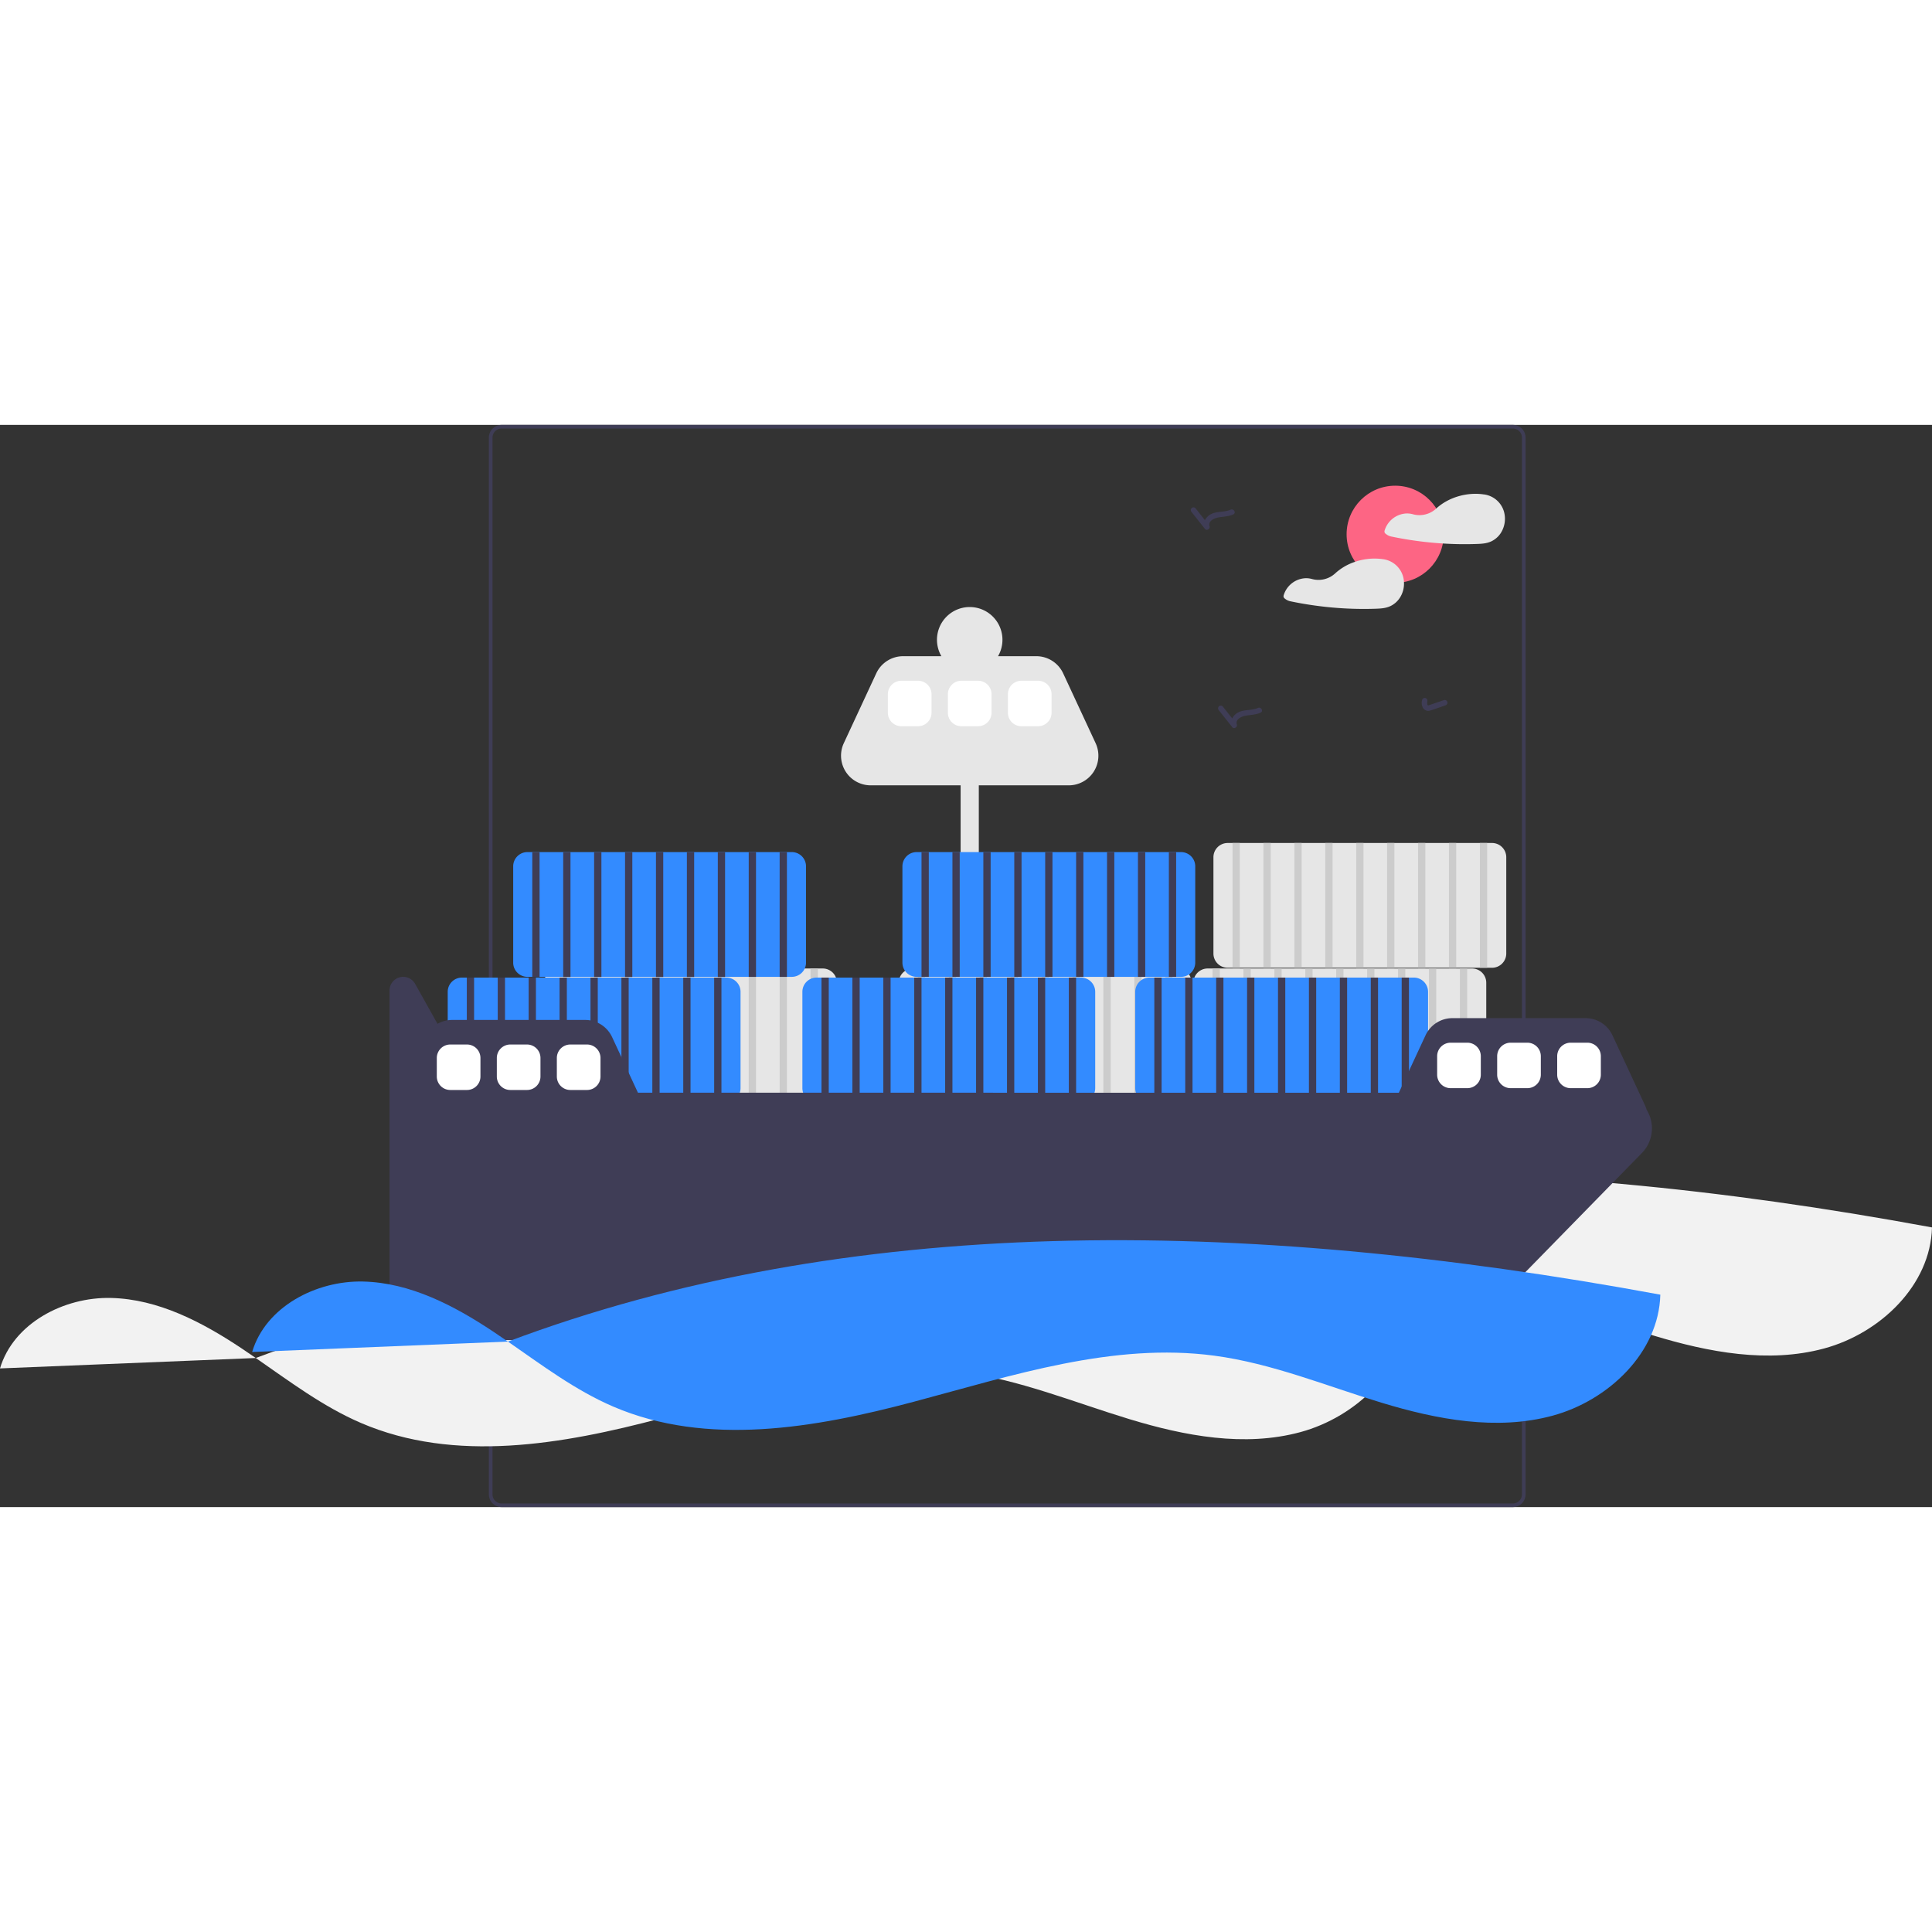 <svg xmlns="http://www.w3.org/2000/svg" data-name="Layer 1" width="150" height="150" viewBox="0 0 1062.23 595" xmlns:xlink="http://www.w3.org/1999/xlink" style="user-select: auto;"><rect x="0" y="0" width="1062.23" height="595" fill="#333333" stroke="none"/><path d="M702.771,153.766q-.84-.51-1.68-.99H642.652c-.42.66-.82,1.33-1.21,2h63.01C703.892,154.436,703.332,154.106,702.771,153.766Zm-386.5,197.47v14.9c.25.02.51.02.76.03l-.5,28.64-.26-.14v2.82l.21.11-.21,12.01v41.4h2v-106.52Q317.432,347.726,316.271,351.236Zm386.5-197.47q-.84-.51-1.68-.99H642.652c-.42.66-.82,1.33-1.21,2h63.01C703.892,154.436,703.332,154.106,702.771,153.766Zm176.5-.99h-556a7.008,7.008,0,0,0-7,7v581a7.015,7.015,0,0,0,7,7h556a7.008,7.008,0,0,0,7-7v-581A7.008,7.008,0,0,0,879.271,152.776Zm5,588a5.002,5.002,0,0,1-5,5h-556a5.002,5.002,0,0,1-5-5v-581a5.008,5.008,0,0,1,5-5h556a5.008,5.008,0,0,1,5,5Z" transform="translate(-47.491 -152.776)" fill="#3f3d56" style="user-select: auto;"/><path d="M396.54,586.789c-25.906-.62-53.677,13.895-61.049,38.738l140.624-5.725q-3.989-2.757-8.014-5.446C446.525,600.006,422.446,587.41,396.54,586.789Z" transform="translate(-47.491 -152.776)" fill="#f2f2f2" style="user-select: auto;"/><path d="M476.116,619.802c18.7,12.926,36.95,26.722,57.787,35.695,51.594,22.22,110.988,11.857,165.275-2.585,54.287-14.442,109.703-32.792,165.383-25.348,31.573,4.221,61.382,16.574,91.858,25.841s63.267,15.473,94.016,7.153c30.748-8.321,58.483-34.706,59.287-66.55C877.589,551.089,662.376,549.815,476.116,619.802Z" transform="translate(-47.491 -152.776)" fill="#f2f2f2" style="user-select: auto;"/><path d="M108.54,632.789c-25.906-.62-53.677,13.895-61.049,38.738l140.624-5.725q-3.989-2.757-8.014-5.446C158.525,646.006,134.446,633.41,108.54,632.789Z" transform="translate(-47.491 -152.776)" fill="#f2f2f2" style="user-select: auto;"/><path d="M188.116,665.802c18.7,12.926,36.95,26.722,57.787,35.695,51.594,22.22,110.988,11.857,165.275-2.585,54.287-14.442,109.703-32.792,165.383-25.348,31.573,4.221,61.382,16.574,91.858,25.841s63.267,15.473,94.016,7.153c30.748-8.321,58.483-34.706,59.287-66.55C589.589,597.089,374.376,595.815,188.116,665.802Z" transform="translate(-47.491 -152.776)" fill="#f2f2f2" style="user-select: auto;"/><path d="M499.828,451.644h-145.36a7.825,7.825,0,0,0-7.82,7.82v52.96a7.825,7.825,0,0,0,7.82,7.82h145.36a7.825,7.825,0,0,0,7.82-7.82v-52.96A7.825,7.825,0,0,0,499.828,451.644Z" transform="translate(-47.491 -152.776)" fill="#e6e6e6" style="user-select: auto;"/><rect x="309.657" y="298.868" width="4" height="68.6" fill="#ccc" style="user-select: auto;"/><rect x="326.657" y="298.868" width="4" height="68.6" fill="#ccc" style="user-select: auto;"/><rect x="343.657" y="298.868" width="4" height="68.6" fill="#ccc" style="user-select: auto;"/><rect x="360.657" y="298.868" width="4" height="68.6" fill="#ccc" style="user-select: auto;"/><rect x="377.657" y="298.868" width="4" height="68.6" fill="#ccc" style="user-select: auto;"/><rect x="394.657" y="298.868" width="4" height="68.6" fill="#ccc" style="user-select: auto;"/><rect x="411.657" y="298.868" width="4" height="68.6" fill="#ccc" style="user-select: auto;"/><rect x="428.657" y="298.868" width="4" height="68.6" fill="#ccc" style="user-select: auto;"/><rect x="445.657" y="298.868" width="4" height="68.6" fill="#ccc" style="user-select: auto;"/><path d="M649.877,327.771l-17.846-38.396a16.302,16.302,0,0,0-14.783-9.431h-21.028a18,18,0,1,0-31.145,0H544.048a16.302,16.302,0,0,0-14.783,9.431L511.418,327.771a16.302,16.302,0,0,0,14.783,23.173h49.446v186h10v-186h49.446A16.302,16.302,0,0,0,649.877,327.771Z" transform="translate(-47.491 -152.776)" fill="#e6e6e6" style="user-select: auto;"/><path d="M856.828,451.644h-145.36a7.825,7.825,0,0,0-7.82,7.82v52.96a7.825,7.825,0,0,0,7.82,7.82h145.36a7.825,7.825,0,0,0,7.82-7.82v-52.96A7.825,7.825,0,0,0,856.828,451.644Z" transform="translate(-47.491 -152.776)" fill="#e6e6e6" style="user-select: auto;"/><rect x="666.657" y="298.868" width="4" height="68.6" fill="#ccc" style="user-select: auto;"/><rect x="683.657" y="298.868" width="4" height="68.6" fill="#ccc" style="user-select: auto;"/><rect x="700.657" y="298.868" width="4" height="68.6" fill="#ccc" style="user-select: auto;"/><rect x="717.657" y="298.868" width="4" height="68.6" fill="#ccc" style="user-select: auto;"/><rect x="734.657" y="298.868" width="4" height="68.6" fill="#ccc" style="user-select: auto;"/><rect x="751.657" y="298.868" width="4" height="68.6" fill="#ccc" style="user-select: auto;"/><rect x="768.657" y="298.868" width="4" height="68.6" fill="#ccc" style="user-select: auto;"/><rect x="785.657" y="298.868" width="4" height="68.6" fill="#ccc" style="user-select: auto;"/><rect x="802.657" y="298.868" width="4" height="68.6" fill="#ccc" style="user-select: auto;"/><path d="M694.828,451.644h-145.36a7.825,7.825,0,0,0-7.82,7.82v52.96a7.825,7.825,0,0,0,7.82,7.82h145.36a7.825,7.825,0,0,0,7.82-7.82v-52.96A7.825,7.825,0,0,0,694.828,451.644Z" transform="translate(-47.491 -152.776)" fill="#e6e6e6" style="user-select: auto;"/><rect x="504.657" y="298.868" width="4" height="68.6" fill="#ccc" style="user-select: auto;"/><rect x="521.657" y="298.868" width="4" height="68.6" fill="#ccc" style="user-select: auto;"/><rect x="538.657" y="298.868" width="4" height="68.6" fill="#ccc" style="user-select: auto;"/><rect x="555.657" y="298.868" width="4" height="68.6" fill="#ccc" style="user-select: auto;"/><rect x="572.657" y="298.868" width="4" height="68.6" fill="#ccc" style="user-select: auto;"/><rect x="589.657" y="298.868" width="4" height="68.6" fill="#ccc" style="user-select: auto;"/><rect x="606.657" y="298.868" width="4" height="68.6" fill="#ccc" style="user-select: auto;"/><rect x="623.657" y="298.868" width="4" height="68.6" fill="#ccc" style="user-select: auto;"/><rect x="640.657" y="298.868" width="4" height="68.6" fill="#ccc" style="user-select: auto;"/><path d="M867.828,382.644h-145.36a7.825,7.825,0,0,0-7.82,7.82v52.96a7.825,7.825,0,0,0,7.82,7.82h145.36a7.825,7.825,0,0,0,7.82-7.82v-52.96A7.825,7.825,0,0,0,867.828,382.644Z" transform="translate(-47.491 -152.776)" fill="#e6e6e6" style="user-select: auto;"/><rect x="677.657" y="229.868" width="4" height="68.6" fill="#ccc" style="user-select: auto;"/><rect x="694.657" y="229.868" width="4" height="68.6" fill="#ccc" style="user-select: auto;"/><rect x="711.657" y="229.868" width="4" height="68.6" fill="#ccc" style="user-select: auto;"/><rect x="728.657" y="229.868" width="4" height="68.6" fill="#ccc" style="user-select: auto;"/><rect x="745.657" y="229.868" width="4" height="68.6" fill="#ccc" style="user-select: auto;"/><rect x="762.657" y="229.868" width="4" height="68.6" fill="#ccc" style="user-select: auto;"/><rect x="779.657" y="229.868" width="4" height="68.6" fill="#ccc" style="user-select: auto;"/><rect x="796.657" y="229.868" width="4" height="68.6" fill="#ccc" style="user-select: auto;"/><rect x="813.657" y="229.868" width="4" height="68.6" fill="#ccc" style="user-select: auto;"/><path d="M824.828,456.644h-145.36a7.825,7.825,0,0,0-7.82,7.82v52.96a7.825,7.825,0,0,0,7.82,7.82h145.36a7.825,7.825,0,0,0,7.82-7.82v-52.96A7.825,7.825,0,0,0,824.828,456.644Z" transform="translate(-47.491 -152.776)" fill="#338bff" style="user-select: auto;"/><rect x="634.657" y="303.868" width="4" height="68.6" fill="#3f3d56" style="user-select: auto;"/><rect x="651.657" y="303.868" width="4" height="68.6" fill="#3f3d56" style="user-select: auto;"/><rect x="668.657" y="303.868" width="4" height="68.6" fill="#3f3d56" style="user-select: auto;"/><rect x="685.657" y="303.868" width="4" height="68.6" fill="#3f3d56" style="user-select: auto;"/><rect x="702.657" y="303.868" width="4" height="68.6" fill="#3f3d56" style="user-select: auto;"/><rect x="719.657" y="303.868" width="4" height="68.6" fill="#3f3d56" style="user-select: auto;"/><rect x="736.657" y="303.868" width="4" height="68.6" fill="#3f3d56" style="user-select: auto;"/><rect x="753.657" y="303.868" width="4" height="68.6" fill="#3f3d56" style="user-select: auto;"/><rect x="770.657" y="303.868" width="4" height="68.6" fill="#3f3d56" style="user-select: auto;"/><path d="M641.828,456.644h-145.36a7.825,7.825,0,0,0-7.82,7.82v52.96a7.825,7.825,0,0,0,7.82,7.82h145.36a7.825,7.825,0,0,0,7.82-7.82v-52.96A7.825,7.825,0,0,0,641.828,456.644Z" transform="translate(-47.491 -152.776)" fill="#338bff" style="user-select: auto;"/><rect x="451.657" y="303.868" width="4" height="68.6" fill="#3f3d56" style="user-select: auto;"/><rect x="468.657" y="303.868" width="4" height="68.6" fill="#3f3d56" style="user-select: auto;"/><rect x="485.657" y="303.868" width="4" height="68.6" fill="#3f3d56" style="user-select: auto;"/><rect x="502.657" y="303.868" width="4" height="68.6" fill="#3f3d56" style="user-select: auto;"/><rect x="519.657" y="303.868" width="4" height="68.6" fill="#3f3d56" style="user-select: auto;"/><rect x="536.657" y="303.868" width="4" height="68.6" fill="#3f3d56" style="user-select: auto;"/><rect x="553.657" y="303.868" width="4" height="68.6" fill="#3f3d56" style="user-select: auto;"/><rect x="570.657" y="303.868" width="4" height="68.6" fill="#3f3d56" style="user-select: auto;"/><rect x="587.657" y="303.868" width="4" height="68.6" fill="#3f3d56" style="user-select: auto;"/><path d="M696.828,387.644h-145.36a7.825,7.825,0,0,0-7.82,7.82v52.96a7.825,7.825,0,0,0,7.82,7.82h145.36a7.825,7.825,0,0,0,7.82-7.82v-52.96A7.825,7.825,0,0,0,696.828,387.644Z" transform="translate(-47.491 -152.776)" fill="#338bff" style="user-select: auto;"/><rect x="506.657" y="234.868" width="4" height="68.6" fill="#3f3d56" style="user-select: auto;"/><rect x="523.657" y="234.868" width="4" height="68.6" fill="#3f3d56" style="user-select: auto;"/><rect x="540.657" y="234.868" width="4" height="68.6" fill="#3f3d56" style="user-select: auto;"/><rect x="557.657" y="234.868" width="4" height="68.6" fill="#3f3d56" style="user-select: auto;"/><rect x="574.657" y="234.868" width="4" height="68.6" fill="#3f3d56" style="user-select: auto;"/><rect x="591.657" y="234.868" width="4" height="68.6" fill="#3f3d56" style="user-select: auto;"/><rect x="608.657" y="234.868" width="4" height="68.6" fill="#3f3d56" style="user-select: auto;"/><rect x="625.657" y="234.868" width="4" height="68.6" fill="#3f3d56" style="user-select: auto;"/><rect x="642.657" y="234.868" width="4" height="68.6" fill="#3f3d56" style="user-select: auto;"/><path d="M446.828,456.644h-145.36a7.825,7.825,0,0,0-7.82,7.82v52.96a7.825,7.825,0,0,0,7.82,7.82h145.36a7.825,7.825,0,0,0,7.82-7.82v-52.96A7.825,7.825,0,0,0,446.828,456.644Z" transform="translate(-47.491 -152.776)" fill="#338bff" style="user-select: auto;"/><rect x="256.657" y="303.868" width="4" height="68.6" fill="#3f3d56" style="user-select: auto;"/><rect x="273.657" y="303.868" width="4" height="68.6" fill="#3f3d56" style="user-select: auto;"/><rect x="290.657" y="303.868" width="4" height="68.6" fill="#3f3d56" style="user-select: auto;"/><rect x="307.657" y="303.868" width="4" height="68.6" fill="#3f3d56" style="user-select: auto;"/><rect x="324.657" y="303.868" width="4" height="68.6" fill="#3f3d56" style="user-select: auto;"/><rect x="341.657" y="303.868" width="4" height="68.6" fill="#3f3d56" style="user-select: auto;"/><rect x="358.657" y="303.868" width="4" height="68.6" fill="#3f3d56" style="user-select: auto;"/><rect x="375.657" y="303.868" width="4" height="68.6" fill="#3f3d56" style="user-select: auto;"/><rect x="392.657" y="303.868" width="4" height="68.6" fill="#3f3d56" style="user-select: auto;"/><path d="M482.828,387.644h-145.36a7.825,7.825,0,0,0-7.82,7.82v52.96a7.825,7.825,0,0,0,7.82,7.82h145.36a7.825,7.825,0,0,0,7.82-7.82v-52.96A7.825,7.825,0,0,0,482.828,387.644Z" transform="translate(-47.491 -152.776)" fill="#338bff" style="user-select: auto;"/><rect x="292.657" y="234.868" width="4" height="68.6" fill="#3f3d56" style="user-select: auto;"/><rect x="309.657" y="234.868" width="4" height="68.6" fill="#3f3d56" style="user-select: auto;"/><rect x="326.657" y="234.868" width="4" height="68.6" fill="#3f3d56" style="user-select: auto;"/><rect x="343.657" y="234.868" width="4" height="68.6" fill="#3f3d56" style="user-select: auto;"/><rect x="360.657" y="234.868" width="4" height="68.6" fill="#3f3d56" style="user-select: auto;"/><rect x="377.657" y="234.868" width="4" height="68.6" fill="#3f3d56" style="user-select: auto;"/><rect x="394.657" y="234.868" width="4" height="68.6" fill="#3f3d56" style="user-select: auto;"/><rect x="411.657" y="234.868" width="4" height="68.6" fill="#3f3d56" style="user-select: auto;"/><rect x="428.657" y="234.868" width="4" height="68.6" fill="#3f3d56" style="user-select: auto;"/><path d="M952.804,529.294a16.672,16.672,0,0,0-.927-2.523l-17.846-38.396a16.302,16.302,0,0,0-14.783-9.431H846.048a16.302,16.302,0,0,0-14.783,9.431l-14.673,31.569H398.239l-14.208-30.569a16.302,16.302,0,0,0-14.783-9.431H296.048a16.276,16.276,0,0,0-8.015,2.115l-12.308-21.978a7.518,7.518,0,0,0-14.077,3.673V636.361a19.583,19.583,0,0,0,19.583,19.583H841.408a19.583,19.583,0,0,0,14.001-5.891l94.699-96.835A19.41,19.41,0,0,0,952.804,529.294Z" transform="translate(-47.491 -152.776)" fill="#3f3d56" style="user-select: auto;"/><path d="M854.247,517.444h-9.197a7.41,7.41,0,0,1-7.401-7.401V499.845a7.41,7.41,0,0,1,7.401-7.401h9.197a7.41,7.41,0,0,1,7.401,7.401v10.197A7.41,7.41,0,0,1,854.247,517.444Z" transform="translate(-47.491 -152.776)" fill="#fff" style="user-select: auto;"/><path d="M887.247,517.444h-9.197a7.41,7.41,0,0,1-7.401-7.401V499.845a7.41,7.41,0,0,1,7.401-7.401h9.197a7.41,7.41,0,0,1,7.401,7.401v10.197A7.41,7.41,0,0,1,887.247,517.444Z" transform="translate(-47.491 -152.776)" fill="#fff" style="user-select: auto;"/><path d="M920.247,517.444h-9.197a7.41,7.41,0,0,1-7.401-7.401V499.845a7.41,7.41,0,0,1,7.401-7.401h9.197a7.41,7.41,0,0,1,7.401,7.401v10.197A7.41,7.41,0,0,1,920.247,517.444Z" transform="translate(-47.491 -152.776)" fill="#fff" style="user-select: auto;"/><path d="M552.247,318.444h-9.197a7.41,7.41,0,0,1-7.401-7.401V300.845a7.41,7.41,0,0,1,7.401-7.401h9.197a7.41,7.41,0,0,1,7.401,7.401v10.197A7.41,7.41,0,0,1,552.247,318.444Z" transform="translate(-47.491 -152.776)" fill="#fff" style="user-select: auto;"/><path d="M585.247,318.444h-9.197a7.41,7.41,0,0,1-7.401-7.401V300.845a7.41,7.41,0,0,1,7.401-7.401h9.197a7.41,7.41,0,0,1,7.401,7.401v10.197A7.41,7.41,0,0,1,585.247,318.444Z" transform="translate(-47.491 -152.776)" fill="#fff" style="user-select: auto;"/><path d="M618.247,318.444h-9.197a7.41,7.41,0,0,1-7.401-7.401V300.845a7.41,7.41,0,0,1,7.401-7.401h9.197a7.41,7.41,0,0,1,7.401,7.401v10.197A7.41,7.41,0,0,1,618.247,318.444Z" transform="translate(-47.491 -152.776)" fill="#fff" style="user-select: auto;"/><path d="M304.247,518.444h-9.197a7.41,7.41,0,0,1-7.401-7.401V500.845a7.41,7.41,0,0,1,7.401-7.401h9.197a7.41,7.41,0,0,1,7.401,7.401v10.197A7.41,7.41,0,0,1,304.247,518.444Z" transform="translate(-47.491 -152.776)" fill="#fff" style="user-select: auto;"/><path d="M337.247,518.444h-9.197a7.41,7.41,0,0,1-7.401-7.401V500.845a7.41,7.41,0,0,1,7.401-7.401h9.197a7.41,7.41,0,0,1,7.401,7.401v10.197A7.41,7.41,0,0,1,337.247,518.444Z" transform="translate(-47.491 -152.776)" fill="#fff" style="user-select: auto;"/><path d="M370.247,518.444h-9.197a7.41,7.41,0,0,1-7.401-7.401V500.845a7.41,7.41,0,0,1,7.401-7.401h9.197a7.41,7.41,0,0,1,7.401,7.401v10.197A7.41,7.41,0,0,1,370.247,518.444Z" transform="translate(-47.491 -152.776)" fill="#fff" style="user-select: auto;"/><path d="M247.171,623.759c-25.906-.62-53.677,13.895-61.049,38.738l140.624-5.725q-3.989-2.757-8.014-5.446C297.156,636.975,273.076,624.379,247.171,623.759Z" transform="translate(-47.491 -152.776)" fill="#338bff" style="user-select: auto;"/><path d="M326.746,656.772c18.7,12.926,36.95,26.722,57.787,35.695C436.127,714.687,495.521,704.324,549.808,689.882s109.703-32.792,165.383-25.348c31.573,4.221,61.382,16.574,91.858,25.841s63.267,15.473,94.016,7.153c30.748-8.321,58.483-34.706,59.287-66.55C728.219,588.059,513.007,586.784,326.746,656.772Z" transform="translate(-47.491 -152.776)" fill="#338bff" style="user-select: auto;"/><circle cx="767.076" cy="60.127" r="26.701" fill="#fd6584" style="user-select: auto;"/><path d="M874.326,200.259a13.235,13.235,0,0,0-11.17-9.29,1.081,1.081,0,0,0-.18,0,1.418,1.418,0,0,0-.22-.05c-8.94-1.16-18.88,1.66-25.57,7.8l-.073.067a13.543,13.543,0,0,1-12.826,3.106,11.891,11.891,0,0,0-3.761-.414,13.184,13.184,0,0,0-11.8,9.51,1.526,1.526,0,0,0,.69,1.69,6.673,6.673,0,0,0,2.79,1.42c2.21.47,4.44.9,6.67,1.29q6.54,1.14,13.15,1.85,4.365.465,8.75.74c6.04.38,12.11.47,18.16.28,3-.1,5.88-.2,8.62-1.52a12.798,12.798,0,0,0,4.95-4.31A14.548,14.548,0,0,0,874.326,200.259Z" transform="translate(-47.491 -152.776)" fill="#e6e6e6" style="user-select: auto;"/><path d="M819.396,239.159a13.652,13.652,0,0,0-.56-3.3,13.26,13.26,0,0,0-11.18-9.29.965.965,0,0,0-.17,0,1.887,1.887,0,0,0-.23-.05,33.194,33.194,0,0,0-14.69,1.51,30.318,30.318,0,0,0-10.947,6.351,13.536,13.536,0,0,1-12.827,3.113,11.926,11.926,0,0,0-3.767-.414,13.183,13.183,0,0,0-11.8,9.51,1.555,1.555,0,0,0,.69,1.69,6.733,6.733,0,0,0,2.79,1.42c2.22.47,4.44.9,6.68,1.29q6.54,1.14,13.14,1.85a195.166,195.166,0,0,0,26.92,1.02c2.99-.1,5.88-.2,8.62-1.52a12.77,12.77,0,0,0,4.94-4.31A14.264,14.264,0,0,0,819.396,239.159Z" transform="translate(-47.491 -152.776)" fill="#e6e6e6" style="user-select: auto;"/><path d="M829.308,304.405a5.61,5.61,0,0,0,.625,4.084,3.408,3.408,0,0,0,3.962,1.311c2.797-.868,5.556-1.885,8.33-2.828a1.535,1.535,0,0,0,1.048-1.845,1.515,1.515,0,0,0-1.845-1.048l-6.93,2.355c-.523.178-1.044.38-1.576.525-.056.015-.259.06-.248.059.026-.002.184.015.008.002q-.15-.045.002.02l-.133-.075c.121.101-.015-.013-.056-.056-.037-.037-.145-.186-.061-.064a1.855,1.855,0,0,1-.157-.276c.073.162-.064-.239-.074-.294a6.424,6.424,0,0,1,.106-1.871,1.507,1.507,0,0,0-1.5-1.5,1.539,1.539,0,0,0-1.5,1.5Z" transform="translate(-47.491 -152.776)" fill="#3f3d56" style="user-select: auto;"/><path d="M717.627,309.672l7.393,9.322c.941,1.186,2.958-.098,2.507-1.459-.922-2.784,2.259-4.336,4.455-4.794,2.913-.608,5.837-.51,8.601-1.762,1.756-.795.233-3.382-1.514-2.59-3.234,1.465-7.004.793-10.278,2.218-2.927,1.273-5.241,4.449-4.156,7.726L727.141,316.873l-7.393-9.322a1.51,1.51,0,0,0-2.121,0,1.535,1.535,0,0,0,0,2.121Z" transform="translate(-47.491 -152.776)" fill="#3f3d56" style="user-select: auto;"/><path d="M702.627,200.672l7.393,9.322c.941,1.186,2.958-.098,2.507-1.459-.922-2.784,2.259-4.336,4.455-4.794,2.913-.608,5.837-.51,8.601-1.762,1.756-.795.233-3.382-1.514-2.59-3.234,1.465-7.004.793-10.278,2.218-2.927,1.273-5.241,4.449-4.156,7.726L712.141,207.873l-7.393-9.322a1.51,1.51,0,0,0-2.121,0,1.535,1.535,0,0,0,0,2.121Z" transform="translate(-47.491 -152.776)" fill="#3f3d56" style="user-select: auto;"/></svg>